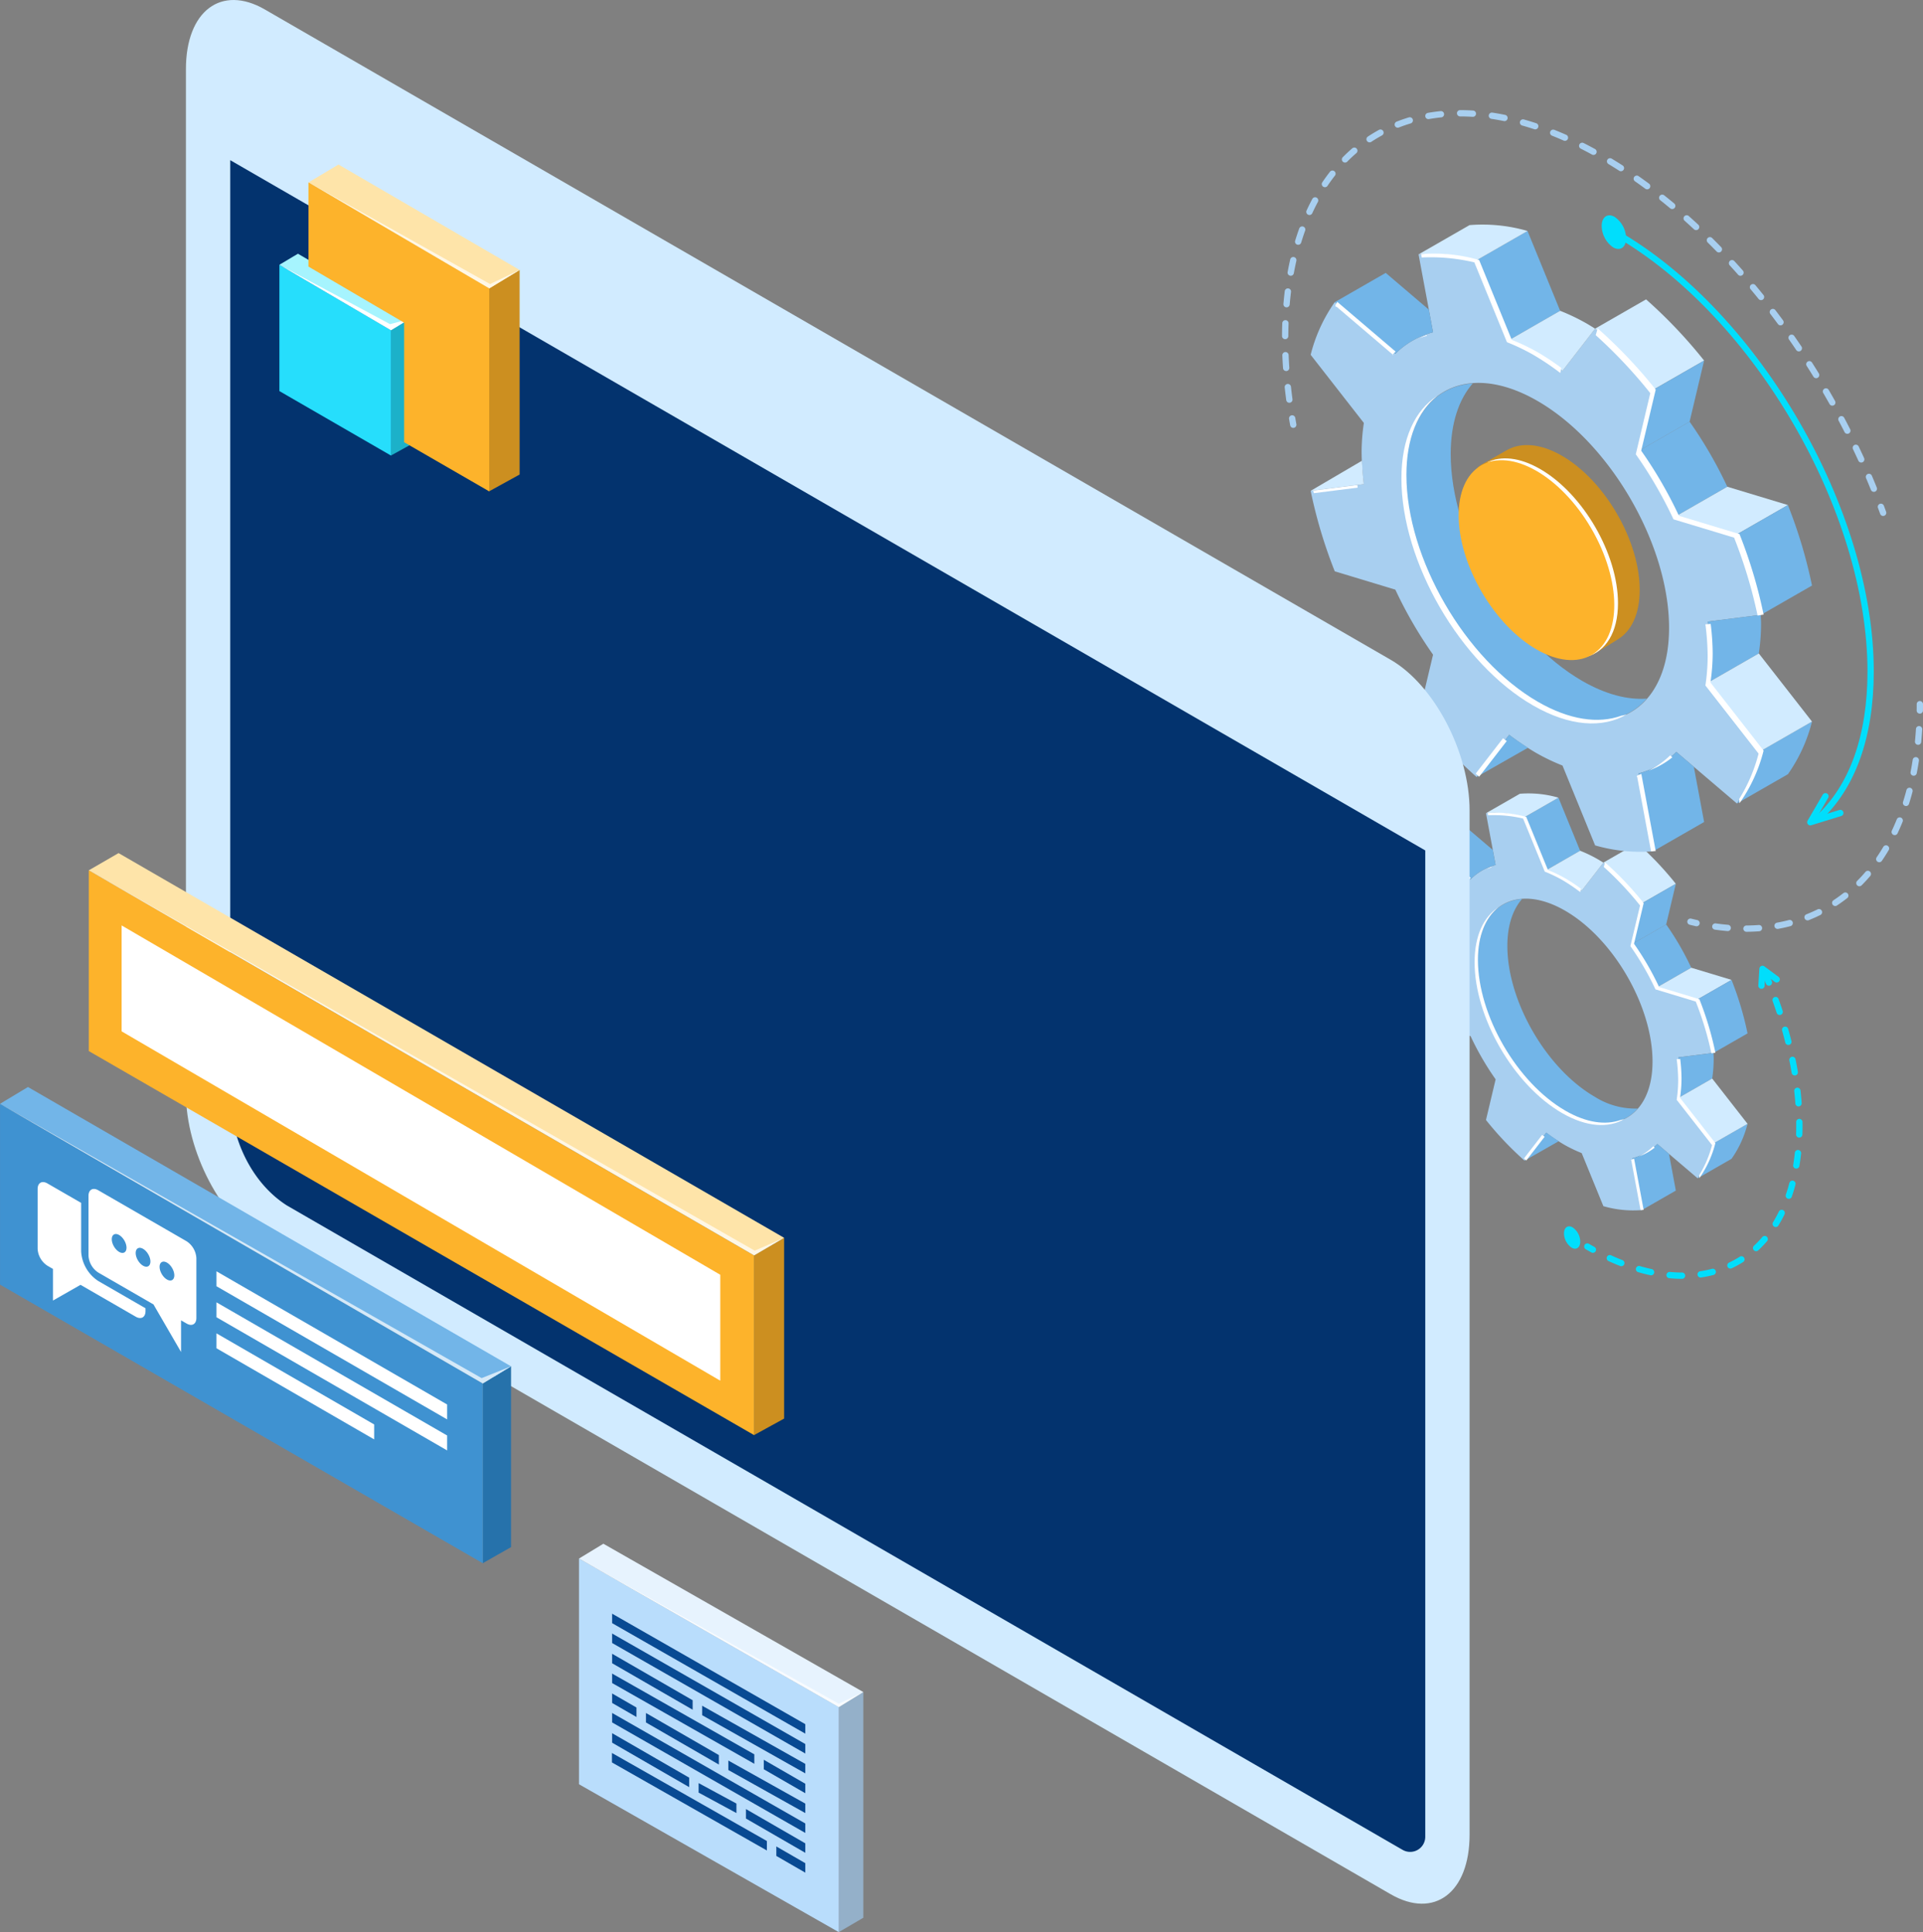 <svg xmlns="http://www.w3.org/2000/svg" width="405.469" height="407.447" viewBox="0 0 405.469 407.447">
  <rect x="0" y="0" width="405.469" height="407.447" fill="#808080" stroke="none"/>
  <g id="Grupo_128586" data-name="Grupo 128586" transform="translate(12042.391 12284.601)">
    <g id="Grupo_128575" data-name="Grupo 128575" transform="translate(2.71 146)">
      <g id="Grupo_127976" data-name="Grupo 127976" transform="translate(-11774.788 -12407.378)">
        <g id="Grupo_127956" data-name="Grupo 127956" transform="translate(27.887 144.084)">
          <path id="Trazado_187716" data-name="Trazado 187716" d="M594.907,249.493c-10.185-5.88-18.44-20.12-18.44-31.806,0-4.336,1.149-7.688,3.1-9.913-5.589.405-9.37,5.085-9.37,12.98,0,11.687,8.256,25.927,18.44,31.806,6.4,3.694,12.016,3.187,15.317-.587A16.009,16.009,0,0,1,594.907,249.493Z" transform="translate(-556.836 -185.509)" fill="#72b5e8"/>
          <path id="Trazado_187717" data-name="Trazado 187717" d="M616.127,250.122a36.564,36.564,0,0,0-.315-4.471l7.453-.943a67.436,67.436,0,0,0-3.378-11.284l-8.493-2.568a59.642,59.642,0,0,0-5.286-9.117l2.036-8.572a68.2,68.2,0,0,0-8.135-8.572l-4.572,5.913a37.064,37.064,0,0,0-3.737-2.519,28.636,28.636,0,0,0-3.737-1.8L583.392,195a22.636,22.636,0,0,0-8.135-.821l2.036,10.921a11.67,11.67,0,0,0-5.286,3.014l-8.493-7.238a22.185,22.185,0,0,0-3.378,7.383l7.453,9.55a28.319,28.319,0,0,0-.315,4.106,36.532,36.532,0,0,0,.315,4.47l-7.453.943a67.441,67.441,0,0,0,3.378,11.284l8.493,2.568a59.571,59.571,0,0,0,5.286,9.117l-2.036,8.572a68.122,68.122,0,0,0,8.135,8.573l4.572-5.914a37.006,37.006,0,0,0,3.737,2.52,28.977,28.977,0,0,0,3.737,1.8l4.572,11.193a22.634,22.634,0,0,0,8.135.819l-2.036-10.921a11.668,11.668,0,0,0,5.286-3.013l8.493,7.237a22.184,22.184,0,0,0,3.378-7.383l-7.453-9.549A28.356,28.356,0,0,0,616.127,250.122Zm-24.192,6.924c-10.184-5.879-18.44-20.119-18.44-31.806s8.257-16.393,18.44-10.513,18.439,20.12,18.439,31.806S602.119,262.925,591.935,257.046Z" transform="translate(-560.135 -189.994)" fill="#a8cff0"/>
          <path id="Trazado_187718" data-name="Trazado 187718" d="M589.364,202.881l-4.572-11.193-7.143,4.1,4.572,11.193Z" transform="translate(-554.392 -190.784)" fill="#72b5e8"/>
          <path id="Trazado_187719" data-name="Trazado 187719" d="M581.092,204.22a28.635,28.635,0,0,1,3.737,1.8,37.064,37.064,0,0,1,3.737,2.519l4.572-5.913h0s-.771-.485-1.163-.71a28.8,28.8,0,0,0-3.737-1.8Z" transform="translate(-553.263 -188.02)" fill="#d1ebff"/>
          <path id="Trazado_187720" data-name="Trazado 187720" d="M586.8,191.911a22.671,22.671,0,0,0-8.135-.821l-7.144,4.1a22.634,22.634,0,0,1,8.135.821Z" transform="translate(-556.401 -191.007)" fill="#d1ebff"/>
          <path id="Trazado_187721" data-name="Trazado 187721" d="M605.44,207.486a68.132,68.132,0,0,0-8.135-8.573l-7.143,4.1a68.195,68.195,0,0,1,8.135,8.572Z" transform="translate(-550.289 -188.415)" fill="#d1ebff"/>
          <path id="Trazado_187722" data-name="Trazado 187722" d="M596.791,209.471l-2.035,8.571,7.143-4.1,2.035-8.571Z" transform="translate(-548.783 -186.298)" fill="#72b5e8"/>
          <path id="Trazado_187723" data-name="Trazado 187723" d="M594.756,215.926a59.637,59.637,0,0,1,5.286,9.117l7.143-4.1a59.713,59.713,0,0,0-5.286-9.119Z" transform="translate(-548.783 -184.182)" fill="#72b5e8"/>
          <path id="Trazado_187724" data-name="Trazado 187724" d="M598.737,222.793l8.493,2.568,7.143-4.1-8.493-2.568Z" transform="translate(-547.478 -181.931)" fill="#d1ebff"/>
          <path id="Trazado_187725" data-name="Trazado 187725" d="M605.133,224.726a67.447,67.447,0,0,1,3.378,11.284l7.143-4.1a67.4,67.4,0,0,0-3.378-11.283Z" transform="translate(-545.381 -181.296)" fill="#72b5e8"/>
          <path id="Trazado_187726" data-name="Trazado 187726" d="M576.459,204.44l-.592-3.176-6.043-5.151-7.144,4.1,8.493,7.238A11.669,11.669,0,0,1,576.459,204.44Z" transform="translate(-559.301 -189.333)" fill="#72b5e8"/>
          <path id="Trazado_187727" data-name="Trazado 187727" d="M608.511,247.584a22.186,22.186,0,0,1-3.378,7.383l7.143-4.1a22.207,22.207,0,0,0,3.378-7.384Z" transform="translate(-545.381 -173.802)" fill="#72b5e8"/>
          <path id="Trazado_187728" data-name="Trazado 187728" d="M609.207,237.626a28.154,28.154,0,0,0,.315-4.106c0-.43-.028-.868-.05-1.3l-7.407.936a36.565,36.565,0,0,1,.315,4.471,28.356,28.356,0,0,1-.315,4.106Z" transform="translate(-546.387 -177.495)" fill="#72b5e8"/>
          <path id="Trazado_187729" data-name="Trazado 187729" d="M602.064,240.393l7.453,9.55,7.143-4.1-7.453-9.549Z" transform="translate(-546.387 -176.16)" fill="#d1ebff"/>
          <path id="Trazado_187730" data-name="Trazado 187730" d="M600.042,246.681a11.668,11.668,0,0,1-5.286,3.013l2.036,10.921,7.143-4.1-1.443-7.744Z" transform="translate(-548.783 -172.752)" fill="#72b5e8"/>
          <path id="Trazado_187731" data-name="Trazado 187731" d="M567.32,215.947l-7.185,4.217,7.453-.943C567.452,218.119,567.367,217.028,567.32,215.947Z" transform="translate(-560.135 -182.83)" fill="#d1ebff"/>
          <path id="Trazado_187732" data-name="Trazado 187732" d="M582.221,244.878l-4.572,5.914,7.2-4.1C583.959,246.129,583.083,245.529,582.221,244.878Z" transform="translate(-554.392 -173.344)" fill="#72b5e8"/>
          <g id="Grupo_127955" data-name="Grupo 127955" transform="translate(0.36 4.07)" style="mix-blend-mode: color-dodge;isolation: isolate">
            <path id="Trazado_187733" data-name="Trazado 187733" d="M572.65,202.783l-.02-.11c-.34.13-.667.286-.989.446C571.973,203,572.3,202.875,572.65,202.783Z" transform="translate(-556.722 -191.252)" fill="#fff"/>
            <path id="Trazado_187734" data-name="Trazado 187734" d="M566.594,218.508l-6.188.783c.024.12.057.24.082.36l6.143-.777C566.615,218.752,566.609,218.63,566.594,218.508Z" transform="translate(-560.406 -186.06)" fill="#fff"/>
            <path id="Trazado_187735" data-name="Trazado 187735" d="M597.878,211.049l-2.036,8.572a59.626,59.626,0,0,1,5.286,9.117l8.493,2.569a67.718,67.718,0,0,1,3.3,10.923l.841-.139a67.446,67.446,0,0,0-3.377-11.284l-8.493-2.568a59.749,59.749,0,0,0-5.286-9.117l2.034-8.572a68.008,68.008,0,0,0-8.133-8.572l-.28.941A68.619,68.619,0,0,1,597.878,211.049Z" transform="translate(-550.629 -191.48)" fill="#fff"/>
            <path id="Trazado_187736" data-name="Trazado 187736" d="M588.856,251.982c-10.184-5.88-18.44-20.119-18.44-31.806,0-5.162,1.62-8.945,4.3-11.065-3.1,1.993-5,5.969-5,11.566,0,11.685,8.256,25.926,18.44,31.806,5.142,2.968,9.787,3.231,13.132,1.267-.247.076-.507.125-.764.181C597.345,255.084,593.286,254.539,588.856,251.982Z" transform="translate(-557.353 -189.141)" fill="#fff"/>
            <path id="Trazado_187737" data-name="Trazado 187737" d="M595.789,249.2a11.587,11.587,0,0,0,3.359-1.882l-.313-.268A11.668,11.668,0,0,1,595.789,249.2Z" transform="translate(-548.804 -176.701)" fill="#fff"/>
            <path id="Trazado_187738" data-name="Trazado 187738" d="M570.882,206.642c-.311.013,0-.242.313-.494l-8.179-6.97c-.232.32-.441.671-.056.713Z" transform="translate(-559.638 -192.398)" fill="#fff"/>
            <path id="Trazado_187739" data-name="Trazado 187739" d="M594.621,249.424l1.948,10.452c-.226-.012.219-.017.648-.057l-2.014-10.81C594.8,249.165,594.384,249.311,594.621,249.424Z" transform="translate(-549.21 -176.059)" fill="#fff" style="mix-blend-mode: color-dodge;isolation: isolate"/>
            <path id="Trazado_187740" data-name="Trazado 187740" d="M602.824,237.276a35.264,35.264,0,0,0-.279-4.1l-.741.056a36.517,36.517,0,0,1,.315,4.471,28.315,28.315,0,0,1-.315,4.1l7.453,9.55a22.778,22.778,0,0,1-2.722,6.37l.049.591a22.186,22.186,0,0,0,3.377-7.383l-7.453-9.55A28.122,28.122,0,0,0,602.824,237.276Z" transform="translate(-546.832 -181.252)" fill="#fff"/>
            <path id="Trazado_187741" data-name="Trazado 187741" d="M579.258,195.307l4.571,11.193a28.71,28.71,0,0,1,3.738,1.794,36.861,36.861,0,0,1,3.735,2.52l.144-.71a34.8,34.8,0,0,0-3.208-2.139,28.8,28.8,0,0,0-3.737-1.8l-4.572-11.193a22.638,22.638,0,0,0-8.135-.821l.088.47A26.624,26.624,0,0,1,579.258,195.307Z" transform="translate(-556.672 -194.072)" fill="#fff"/>
            <path id="Trazado_187742" data-name="Trazado 187742" d="M581.382,245.25l-3.823,4.945c.161.145.317.3.479.441l3.871-5.007C581.734,245.5,581.556,245.381,581.382,245.25Z" transform="translate(-554.782 -177.291)" fill="#fff"/>
          </g>
        </g>
        <g id="Grupo_127958" data-name="Grupo 127958" transform="translate(6.042 24.125)">
          <path id="Trazado_187743" data-name="Trazado 187743" d="M595.988,188.644C580.668,179.8,568.25,158.38,568.25,140.8c0-6.521,1.728-11.566,4.662-14.91-8.407.608-14.094,7.646-14.094,19.525,0,17.579,12.418,39,27.738,47.843,9.625,5.556,18.075,4.792,23.042-.884C605.578,192.669,600.943,191.5,595.988,188.644Z" transform="translate(-538.722 -92.398)" fill="#72b5e8"/>
          <path id="Trazado_187744" data-name="Trazado 187744" d="M627.909,189.59a54.472,54.472,0,0,0-.475-6.724l11.213-1.418a101.377,101.377,0,0,0-5.082-16.974l-12.776-3.863a89.8,89.8,0,0,0-7.951-13.716L615.9,134a102.367,102.367,0,0,0-12.235-12.9l-6.877,8.9a55.759,55.759,0,0,0-5.621-3.79,43.223,43.223,0,0,0-5.621-2.7l-6.877-16.838a34.087,34.087,0,0,0-12.236-1.234l3.062,16.427a17.549,17.549,0,0,0-7.951,4.535l-12.776-10.889a33.364,33.364,0,0,0-5.082,11.105L554.9,140.986a42.449,42.449,0,0,0-.474,6.177,54.7,54.7,0,0,0,.474,6.723L543.684,155.3a101.389,101.389,0,0,0,5.082,16.974l12.774,3.864a89.888,89.888,0,0,0,7.953,13.714l-3.062,12.892a102.468,102.468,0,0,0,12.236,12.9l6.877-8.9a55.528,55.528,0,0,0,5.621,3.79,43.232,43.232,0,0,0,5.621,2.7l6.877,16.836A34.053,34.053,0,0,0,615.9,231.31l-3.061-16.427a17.546,17.546,0,0,0,7.951-4.533l12.776,10.889a33.381,33.381,0,0,0,5.082-11.106l-11.213-14.365A42.262,42.262,0,0,0,627.909,189.59Zm-36.391,10.416c-15.319-8.845-27.738-30.264-27.738-47.843s12.42-24.659,27.738-15.815,27.737,30.264,27.737,47.844S606.837,208.85,591.519,200.006Z" transform="translate(-543.684 -99.145)" fill="#a8cff0"/>
          <path id="Trazado_187745" data-name="Trazado 187745" d="M587.651,118.529l-6.877-16.836-10.745,6.172,6.877,16.836Z" transform="translate(-535.046 -100.333)" fill="#72b5e8"/>
          <path id="Trazado_187746" data-name="Trazado 187746" d="M575.208,120.543a43.409,43.409,0,0,1,5.621,2.7,55.759,55.759,0,0,1,5.621,3.79l6.876-8.894h0s-1.162-.729-1.749-1.069a43.308,43.308,0,0,0-5.621-2.7Z" transform="translate(-533.348 -96.175)" fill="#d1ebff"/>
          <path id="Trazado_187747" data-name="Trazado 187747" d="M583.8,102.029a34.062,34.062,0,0,0-12.236-1.235l-10.745,6.172a34.087,34.087,0,0,1,12.236,1.234Z" transform="translate(-538.067 -100.669)" fill="#d1ebff"/>
          <path id="Trazado_187748" data-name="Trazado 187748" d="M611.833,125.455a102.462,102.462,0,0,0-12.235-12.9l-10.745,6.173a102.264,102.264,0,0,1,12.235,12.894Z" transform="translate(-528.874 -96.77)" fill="#d1ebff"/>
          <path id="Trazado_187749" data-name="Trazado 187749" d="M598.823,128.443l-3.061,12.893,10.745-6.172,3.061-12.893Z" transform="translate(-526.608 -93.585)" fill="#72b5e8"/>
          <path id="Trazado_187750" data-name="Trazado 187750" d="M595.762,138.152a89.8,89.8,0,0,1,7.951,13.716l10.745-6.172a89.8,89.8,0,0,0-7.951-13.716Z" transform="translate(-526.608 -90.402)" fill="#72b5e8"/>
          <path id="Trazado_187751" data-name="Trazado 187751" d="M601.75,148.481l12.776,3.863,10.745-6.172L612.5,142.309Z" transform="translate(-524.645 -87.015)" fill="#d1ebff"/>
          <path id="Trazado_187752" data-name="Trazado 187752" d="M611.371,151.39a101.389,101.389,0,0,1,5.082,16.974l10.745-6.172a101.432,101.432,0,0,0-5.082-16.974Z" transform="translate(-521.49 -86.061)" fill="#72b5e8"/>
          <path id="Trazado_187753" data-name="Trazado 187753" d="M568.238,120.875l-.891-4.778-9.091-7.748-10.745,6.172,12.776,10.889A17.549,17.549,0,0,1,568.238,120.875Z" transform="translate(-542.429 -98.15)" fill="#72b5e8"/>
          <path id="Trazado_187754" data-name="Trazado 187754" d="M616.453,185.774a33.384,33.384,0,0,1-5.082,11.106l10.745-6.172A33.385,33.385,0,0,0,627.2,179.6Z" transform="translate(-521.49 -74.787)" fill="#72b5e8"/>
          <path id="Trazado_187755" data-name="Trazado 187755" d="M617.5,170.794a42.439,42.439,0,0,0,.474-6.176c0-.647-.042-1.305-.077-1.963l-11.141,1.41a54.73,54.73,0,0,1,.474,6.724,42.454,42.454,0,0,1-.474,6.176Z" transform="translate(-523.004 -80.344)" fill="#72b5e8"/>
          <path id="Trazado_187756" data-name="Trazado 187756" d="M606.755,174.956l11.212,14.365,10.745-6.172L617.5,168.784Z" transform="translate(-523.004 -78.334)" fill="#d1ebff"/>
          <path id="Trazado_187757" data-name="Trazado 187757" d="M603.714,184.414a17.547,17.547,0,0,1-7.951,4.533l3.061,16.427,10.745-6.172-2.171-11.65Z" transform="translate(-526.608 -73.209)" fill="#72b5e8"/>
          <path id="Trazado_187758" data-name="Trazado 187758" d="M554.492,138.184l-10.808,6.343,11.211-1.418C554.69,141.451,554.562,139.809,554.492,138.184Z" transform="translate(-543.684 -88.368)" fill="#d1ebff"/>
          <path id="Trazado_187759" data-name="Trazado 187759" d="M576.906,181.7l-6.877,8.9,10.825-6.16C579.521,183.585,578.2,182.68,576.906,181.7Z" transform="translate(-535.046 -74.098)" fill="#72b5e8"/>
          <g id="Grupo_127957" data-name="Grupo 127957" transform="translate(0.54 6.122)" style="mix-blend-mode: color-dodge;isolation: isolate">
            <path id="Trazado_187760" data-name="Trazado 187760" d="M562.51,118.382l-.03-.166c-.511.2-1,.432-1.489.672C561.492,118.707,561.988,118.519,562.51,118.382Z" transform="translate(-538.55 -101.037)" fill="#fff"/>
            <path id="Trazado_187761" data-name="Trazado 187761" d="M553.4,142.036l-9.308,1.178c.036.181.086.363.123.543l9.241-1.17C553.431,142.4,553.421,142.221,553.4,142.036Z" transform="translate(-544.091 -93.226)" fill="#fff"/>
            <path id="Trazado_187762" data-name="Trazado 187762" d="M600.457,130.817,597.4,143.709a89.812,89.812,0,0,1,7.951,13.716l12.776,3.863a101.732,101.732,0,0,1,4.958,16.431l1.266-.208a101.438,101.438,0,0,0-5.082-16.974l-12.776-3.863a89.787,89.787,0,0,0-7.951-13.716l3.061-12.892a102.381,102.381,0,0,0-12.235-12.9l-.421,1.417A103.024,103.024,0,0,1,600.457,130.817Z" transform="translate(-529.385 -101.38)" fill="#fff"/>
            <path id="Trazado_187763" data-name="Trazado 187763" d="M586.887,192.389c-15.32-8.845-27.738-30.264-27.738-47.842,0-7.766,2.437-13.456,6.467-16.646-4.657,3-7.52,8.979-7.52,17.4,0,17.579,12.418,39,27.737,47.844,7.735,4.464,14.724,4.86,19.754,1.906-.37.113-.762.187-1.147.272C599.658,197.055,593.551,196.237,586.887,192.389Z" transform="translate(-539.499 -97.861)" fill="#fff"/>
            <path id="Trazado_187764" data-name="Trazado 187764" d="M597.316,188.206a17.421,17.421,0,0,0,5.054-2.831l-.473-.4A17.541,17.541,0,0,1,597.316,188.206Z" transform="translate(-526.639 -79.148)" fill="#fff"/>
            <path id="Trazado_187765" data-name="Trazado 187765" d="M559.85,124.188c-.467.02,0-.364.471-.744l-12.3-10.485c-.349.482-.664,1.009-.085,1.073Z" transform="translate(-542.936 -102.76)" fill="#fff"/>
            <path id="Trazado_187766" data-name="Trazado 187766" d="M595.559,188.54l2.929,15.722c-.339-.017.329-.025.976-.086l-3.03-16.261C595.822,188.15,595.2,188.37,595.559,188.54Z" transform="translate(-527.25 -78.183)" fill="#fff" style="mix-blend-mode: color-dodge;isolation: isolate"/>
            <path id="Trazado_187767" data-name="Trazado 187767" d="M607.9,170.267a52.783,52.783,0,0,0-.42-6.173l-1.115.085a54.69,54.69,0,0,1,.474,6.723,42.439,42.439,0,0,1-.474,6.176l11.213,14.365a34.3,34.3,0,0,1-4.094,9.581l.072.891a33.384,33.384,0,0,0,5.082-11.106l-11.211-14.365A42.439,42.439,0,0,0,607.9,170.267Z" transform="translate(-523.673 -85.994)" fill="#fff"/>
            <path id="Trazado_187768" data-name="Trazado 187768" d="M572.448,107.136l6.877,16.836a43.063,43.063,0,0,1,5.621,2.7,55.584,55.584,0,0,1,5.621,3.788l.215-1.068a52.73,52.73,0,0,0-4.827-3.219,43.222,43.222,0,0,0-5.621-2.7l-6.877-16.838a34.082,34.082,0,0,0-12.235-1.234l.131.706A40.075,40.075,0,0,1,572.448,107.136Z" transform="translate(-538.474 -105.279)" fill="#fff"/>
            <path id="Trazado_187769" data-name="Trazado 187769" d="M575.644,182.262l-5.751,7.438c.243.218.478.451.721.665l5.823-7.532C576.174,182.639,575.906,182.46,575.644,182.262Z" transform="translate(-535.631 -80.037)" fill="#fff"/>
          </g>
        </g>
        <path id="Trazado_187770" data-name="Trazado 187770" d="M589.9,101.269c.085-1.777,1.305-2.552,2.725-1.732a5.574,5.574,0,0,1,2.419,4.7c-.084,1.777-1.3,2.552-2.725,1.732A5.579,5.579,0,0,1,589.9,101.269Z" transform="translate(-522.49 -77.022)" fill="#00defc"/>
        <path id="Trazado_187771" data-name="Trazado 187771" d="M583.913,261.134c.056-1.182.867-1.7,1.813-1.151a3.71,3.71,0,0,1,1.609,3.127c-.056,1.182-.869,1.7-1.813,1.151A3.711,3.711,0,0,1,583.913,261.134Z" transform="translate(-524.452 -24.378)" fill="#00defc"/>
        <g id="Grupo_127959" data-name="Grupo 127959" transform="translate(110.731 144.046)">
          <path id="Trazado_187772" data-name="Trazado 187772" d="M623.186,197.765a.664.664,0,0,1-.572-1l3.183-5.458a.664.664,0,1,1,1.147.668l-2.326,3.989,4.7-1.446a.664.664,0,0,1,.392,1.269l-6.323,1.947A.671.671,0,0,1,623.186,197.765Z" transform="translate(-622.522 -190.978)" fill="#00defc"/>
        </g>
        <g id="Grupo_127962" data-name="Grupo 127962" transform="translate(70.263 25.478)">
          <path id="Trazado_187777" data-name="Trazado 187777" d="M635.2,226.138l-.892-.983c7.147-6.488,10.925-17.065,10.925-30.588,0-33.649-23.858-74.8-53.183-91.729l.664-1.15c29.69,17.142,53.847,58.808,53.847,92.879C646.558,208.474,642.63,219.392,635.2,226.138Z" transform="translate(-592.047 -101.688)" fill="#00defc"/>
        </g>
        <g id="Grupo_127966" data-name="Grupo 127966" transform="translate(85.45 124.608)">
          <g id="Grupo_127963" data-name="Grupo 127963" transform="translate(48.369)">
            <path id="Trazado_187778" data-name="Trazado 187778" d="M640.574,179h-.011a.664.664,0,0,1-.653-.673q.01-.655.009-1.321a.664.664,0,1,1,1.328,0q0,.675-.009,1.341A.664.664,0,0,1,640.574,179Z" transform="translate(-639.91 -176.34)" fill="#a8cff0"/>
          </g>
          <g id="Grupo_127964" data-name="Grupo 127964" transform="translate(5.252 5.284)">
            <path id="Trazado_187779" data-name="Trazado 187779" d="M614.675,223.7a.664.664,0,0,1-.005-1.328c.865-.007,1.734-.041,2.589-.106a.664.664,0,0,1,.1,1.325c-.883.066-1.785.1-2.677.109Zm-3.949-.153-.057,0q-1.313-.112-2.657-.3a.664.664,0,0,1-.566-.749.677.677,0,0,1,.75-.566q1.307.185,2.584.292a.664.664,0,0,1-.054,1.325Zm10.5-.454a.664.664,0,0,1-.118-1.317c.851-.155,1.7-.344,2.524-.56a.664.664,0,0,1,.337,1.284c-.856.226-1.738.421-2.622.583A.727.727,0,0,1,621.224,223.1Zm6.329-1.8a.664.664,0,0,1-.246-1.281c.8-.316,1.592-.668,2.357-1.044a.663.663,0,1,1,.586,1.19c-.8.393-1.623.76-2.453,1.089A.659.659,0,0,1,627.553,221.3Zm5.831-3.03a.664.664,0,0,1-.366-1.218c.718-.475,1.423-.984,2.094-1.51a.664.664,0,0,1,.819,1.045c-.7.548-1.433,1.077-2.182,1.572A.653.653,0,0,1,633.383,218.269Zm5.094-4.164a.665.665,0,0,1-.469-1.134c.605-.607,1.194-1.244,1.751-1.9a.664.664,0,0,1,1.009.864c-.579.677-1.191,1.34-1.822,1.971A.663.663,0,0,1,638.477,214.1Zm4.19-5.071a.663.663,0,0,1-.548-1.038c.486-.709.952-1.445,1.39-2.186a.664.664,0,1,1,1.143.675c-.451.766-.935,1.527-1.437,2.261A.667.667,0,0,1,642.667,209.033Zm3.259-5.717a.645.645,0,0,1-.283-.064.664.664,0,0,1-.317-.884q.546-1.157,1.038-2.38a.664.664,0,1,1,1.232.5q-.508,1.257-1.07,2.45A.663.663,0,0,1,645.925,203.317Zm2.386-6.135a.7.7,0,0,1-.2-.031.665.665,0,0,1-.433-.834q.385-1.225.722-2.5a.664.664,0,0,1,1.284.339q-.345,1.309-.741,2.563A.663.663,0,0,1,648.311,197.182Zm1.612-6.387a.6.6,0,0,1-.129-.013.664.664,0,0,1-.526-.778c.165-.843.315-1.7.447-2.571a.664.664,0,0,1,1.313.2q-.205,1.335-.456,2.623A.665.665,0,0,1,649.923,190.795Zm.939-6.52a.52.52,0,0,1-.065,0,.662.662,0,0,1-.6-.724q.124-1.285.207-2.605a.644.644,0,0,1,.7-.621.665.665,0,0,1,.621.7c-.056.9-.127,1.779-.21,2.65A.665.665,0,0,1,650.862,184.275Z" transform="translate(-607.439 -180.319)" fill="#a8cff0"/>
          </g>
          <g id="Grupo_127965" data-name="Grupo 127965" transform="translate(0 45.869)">
            <path id="Trazado_187780" data-name="Trazado 187780" d="M605.441,212.514a.75.75,0,0,1-.142-.015c-.437-.1-.872-.2-1.311-.308a.664.664,0,0,1,.319-1.289q.643.161,1.276.3a.664.664,0,0,1-.142,1.312Z" transform="translate(-603.484 -210.883)" fill="#a8cff0"/>
          </g>
        </g>
        <g id="Grupo_127970" data-name="Grupo 127970">
          <g id="Grupo_127967" data-name="Grupo 127967" transform="translate(1.486 64.37)">
            <path id="Trazado_187781" data-name="Trazado 187781" d="M541.144,133.614a.665.665,0,0,1-.652-.546c-.08-.44-.158-.879-.23-1.317a.664.664,0,1,1,1.309-.219c.073.433.147.866.227,1.3a.665.665,0,0,1-.535.772A.74.74,0,0,1,541.144,133.614Z" transform="translate(-540.253 -130.976)" fill="#a8cff0"/>
          </g>
          <g id="Grupo_127968" data-name="Grupo 127968">
            <path id="Trazado_187782" data-name="Trazado 187782" d="M663.926,163a.668.668,0,0,1-.616-.416q-.5-1.241-1.028-2.475a.664.664,0,0,1,1.222-.521q.53,1.247,1.038,2.5a.665.665,0,0,1-.616.914Zm-2.664-6.181a.665.665,0,0,1-.6-.389q-.556-1.217-1.134-2.429a.664.664,0,1,1,1.2-.574q.584,1.223,1.145,2.451a.665.665,0,0,1-.328.88A.676.676,0,0,1,661.263,156.818Zm-2.925-6.06a.666.666,0,0,1-.592-.364q-.605-1.193-1.234-2.38a.664.664,0,1,1,1.173-.621q.633,1.2,1.247,2.4a.665.665,0,0,1-.292.894A.679.679,0,0,1,658.337,150.757Zm-3.17-5.933a.664.664,0,0,1-.579-.339q-.657-1.169-1.331-2.328a.663.663,0,1,1,1.146-.668q.681,1.167,1.341,2.345a.663.663,0,0,1-.578.989Zm-114.485-.612a.664.664,0,0,1-.657-.578q-.177-1.346-.323-2.685a.665.665,0,0,1,1.321-.143q.143,1.325.319,2.654a.664.664,0,0,1-.572.745A.651.651,0,0,1,540.682,144.212Zm111.075-5.184a.665.665,0,0,1-.566-.315q-.7-1.141-1.422-2.269a.663.663,0,1,1,1.118-.714q.727,1.135,1.435,2.287a.663.663,0,0,1-.566,1.012Zm-111.746-1.506a.663.663,0,0,1-.661-.619q-.092-1.356-.146-2.7a.666.666,0,0,1,.639-.689h.025a.663.663,0,0,1,.664.637q.052,1.327.143,2.666a.664.664,0,0,1-.617.706Zm108.1-4.142a.663.663,0,0,1-.55-.292q-.751-1.109-1.516-2.207a.664.664,0,0,1,1.09-.76q.769,1.1,1.526,2.223a.664.664,0,0,1-.55,1.036ZM539.8,130.806h0a.663.663,0,0,1-.661-.667c0-.916.02-1.819.053-2.71a.663.663,0,0,1,.664-.639h.024a.665.665,0,0,1,.64.688c-.033.878-.049,1.766-.053,2.666A.664.664,0,0,1,539.8,130.806Zm104.445-2.915a.661.661,0,0,1-.534-.27q-.8-1.078-1.607-2.139a.664.664,0,1,1,1.056-.806q.817,1.07,1.619,2.157a.664.664,0,0,1-.534,1.058Zm-104.152-3.8-.058,0a.665.665,0,0,1-.6-.718q.117-1.37.28-2.7a.67.67,0,0,1,.74-.576.663.663,0,0,1,.579.74c-.108.868-.2,1.751-.276,2.649A.664.664,0,0,1,540.091,124.093Zm100.049-1.519a.664.664,0,0,1-.516-.247q-.839-1.042-1.7-2.065a.665.665,0,0,1,1.02-.853q.862,1.034,1.71,2.085a.663.663,0,0,1-.518,1.08Zm-4.328-5.131a.663.663,0,0,1-.5-.224q-.884-1-1.783-1.985a.663.663,0,1,1,.977-.9q.91.99,1.8,2a.663.663,0,0,1-.5,1.1Zm-94.838-.009a.609.609,0,0,1-.12-.012.664.664,0,0,1-.535-.771q.249-1.356.547-2.662a.664.664,0,1,1,1.295.3q-.291,1.279-.534,2.605A.665.665,0,0,1,540.975,117.434Zm90.278-4.918a.668.668,0,0,1-.477-.2q-.936-.964-1.884-1.9a.664.664,0,0,1,.935-.944q.956.948,1.9,1.92a.662.662,0,0,1-.013.939A.654.654,0,0,1,631.252,112.515ZM542.545,110.9a.69.69,0,0,1-.193-.028.663.663,0,0,1-.442-.829q.4-1.321.858-2.584a.663.663,0,1,1,1.247.451q-.444,1.231-.834,2.519A.664.664,0,0,1,542.545,110.9Zm83.905-3.094a.66.66,0,0,1-.453-.178q-.98-.914-1.977-1.8a.664.664,0,1,1,.886-.991q1,.9,2,1.822a.663.663,0,0,1-.451,1.149Zm-81.536-3.188a.663.663,0,0,1-.6-.94q.576-1.259,1.214-2.445a.664.664,0,1,1,1.17.628q-.617,1.151-1.178,2.37A.662.662,0,0,1,544.914,104.621Zm76.494-1.259a.664.664,0,0,1-.426-.154q-1.028-.858-2.071-1.689a.664.664,0,1,1,.827-1.038q1.054.839,2.1,1.709a.663.663,0,0,1-.425,1.173Zm-5.285-4.156a.662.662,0,0,1-.394-.13q-1.08-.8-2.168-1.56a.664.664,0,1,1,.762-1.088q1.1.773,2.195,1.58a.663.663,0,0,1-.394,1.2Zm-67.939-.445a.656.656,0,0,1-.371-.113.664.664,0,0,1-.181-.922c.514-.762,1.054-1.507,1.608-2.214a.664.664,0,1,1,1.045.819c-.534.681-1.056,1.4-1.551,2.135A.662.662,0,0,1,548.185,98.761Zm62.409-3.374a.658.658,0,0,1-.358-.1q-1.129-.725-2.267-1.414a.663.663,0,1,1,.687-1.135q1.153.7,2.3,1.431a.664.664,0,0,1-.36,1.223Zm-58.172-1.825a.665.665,0,0,1-.473-1.131c.643-.648,1.315-1.277,2-1.87a.664.664,0,1,1,.866,1.007c-.659.568-1.305,1.173-1.923,1.8A.663.663,0,0,1,552.422,93.562Zm52.393-1.608a.661.661,0,0,1-.319-.081q-1.185-.647-2.362-1.24a.664.664,0,0,1,.6-1.186q1.193.6,2.4,1.26a.664.664,0,0,1-.317,1.247ZM557.6,89.3a.664.664,0,0,1-.367-1.218c.761-.5,1.551-.98,2.348-1.416a.664.664,0,0,1,.636,1.166c-.763.417-1.522.872-2.251,1.357A.661.661,0,0,1,557.6,89.3Zm41.194-.319a.669.669,0,0,1-.27-.057q-1.235-.546-2.455-1.032a.664.664,0,1,1,.493-1.234q1.241.494,2.5,1.05a.665.665,0,0,1-.268,1.272Zm-6.269-2.422a.656.656,0,0,1-.207-.033q-1.283-.422-2.544-.777a.664.664,0,1,1,.36-1.279q1.289.363,2.6.794a.664.664,0,0,1-.207,1.295Zm-28.975-.349a.664.664,0,0,1-.243-1.283c.839-.329,1.709-.631,2.589-.9a.664.664,0,0,1,.381,1.272c-.845.254-1.68.543-2.486.859A.673.673,0,0,1,563.547,86.207Zm22.489-1.39a.693.693,0,0,1-.135-.015q-1.319-.269-2.612-.463a.665.665,0,0,1,.2-1.315q1.329.2,2.684.478a.664.664,0,0,1-.133,1.315ZM570,84.4a.664.664,0,0,1-.114-1.317c.887-.157,1.8-.283,2.709-.376a.664.664,0,0,1,.134,1.321c-.878.089-1.757.211-2.612.361A.589.589,0,0,1,570,84.4Zm9.374-.486h-.041q-1.339-.086-2.645-.085a.664.664,0,0,1,0-1.328q1.348,0,2.729.086a.664.664,0,0,1-.042,1.327Z" transform="translate(-539.134 -82.501)" fill="#a8cff0"/>
          </g>
          <g id="Grupo_127969" data-name="Grupo 127969" transform="translate(125.628 83.008)">
            <path id="Trazado_187783" data-name="Trazado 187783" d="M634.866,147.587a.664.664,0,0,1-.624-.436l-.459-1.242a.665.665,0,1,1,1.246-.463l.462,1.25a.665.665,0,0,1-.4.851A.7.7,0,0,1,634.866,147.587Z" transform="translate(-633.741 -145.012)" fill="#a8cff0"/>
          </g>
        </g>
        <g id="Grupo_127974" data-name="Grupo 127974" transform="translate(63.732 182.085)">
          <g id="Grupo_127971" data-name="Grupo 127971" transform="translate(37.767)">
            <path id="Trazado_187784" data-name="Trazado 187784" d="M616.74,222.18a.665.665,0,0,1-.616-.416q-.247-.609-.5-1.22a.664.664,0,0,1,1.224-.513c.173.41.343.823.51,1.235a.667.667,0,0,1-.366.866A.687.687,0,0,1,616.74,222.18Z" transform="translate(-615.57 -219.625)" fill="#00defc"/>
          </g>
          <g id="Grupo_127972" data-name="Grupo 127972" transform="translate(4.725 4.916)">
            <path id="Trazado_187785" data-name="Trazado 187785" d="M606.575,282.782h0c-.886,0-1.789-.049-2.685-.134a.664.664,0,0,1-.6-.724.69.69,0,0,1,.724-.6c.857.081,1.721.125,2.565.129a.664.664,0,0,1,0,1.328Zm3.929-.278a.664.664,0,0,1-.1-1.321,22.672,22.672,0,0,0,2.5-.517.665.665,0,0,1,.343,1.284,24.448,24.448,0,0,1-2.647.546A.623.623,0,0,1,610.5,282.5Zm-10.45-.463a.633.633,0,0,1-.14-.016c-.849-.182-1.721-.4-2.593-.656a.664.664,0,0,1,.368-1.276c.844.244,1.686.458,2.506.636a.664.664,0,0,1-.141,1.312Zm16.725-1.42a.664.664,0,0,1-.283-1.264,20.688,20.688,0,0,0,2.23-1.226.663.663,0,1,1,.71,1.119,21.06,21.06,0,0,1-2.374,1.307A.678.678,0,0,1,616.779,280.621Zm-23.006-.5a.652.652,0,0,1-.243-.047c-.81-.319-1.628-.664-2.455-1.042a.664.664,0,0,1,.552-1.208q1.2.552,2.387,1.015a.664.664,0,0,1-.242,1.283ZM622.2,276.95a.664.664,0,0,1-.451-1.15,22.293,22.293,0,0,0,1.765-1.842.663.663,0,0,1,1.009.86,23.076,23.076,0,0,1-1.871,1.953A.657.657,0,0,1,622.2,276.95Zm4.128-5.09a.654.654,0,0,1-.345-.1.664.664,0,0,1-.22-.914c.437-.714.851-1.471,1.231-2.249a.664.664,0,0,1,1.194.583c-.4.815-.834,1.608-1.292,2.36A.665.665,0,0,1,626.324,271.86Zm2.765-5.948a.65.65,0,0,1-.215-.037.663.663,0,0,1-.412-.843c.274-.8.525-1.627.746-2.47a.664.664,0,0,1,1.284.34c-.231.872-.491,1.733-.775,2.561A.663.663,0,0,1,629.088,265.912Zm1.58-6.372a.62.62,0,0,1-.11-.009.662.662,0,0,1-.546-.764q.207-1.253.346-2.568a.664.664,0,0,1,1.321.141q-.145,1.352-.359,2.645A.664.664,0,0,1,630.669,259.54Zm.62-6.541h-.023a.665.665,0,0,1-.641-.686c.019-.595.028-1.2.028-1.813l-.005-.787a.665.665,0,0,1,.655-.673.7.7,0,0,1,.673.656l.005.8c0,.628-.009,1.246-.028,1.858A.666.666,0,0,1,631.289,253Zm-.154-6.573a.666.666,0,0,1-.661-.614q-.1-1.293-.243-2.6a.664.664,0,0,1,1.32-.149q.147,1.327.248,2.644a.665.665,0,0,1-.612.713Zm-.794-6.529a.664.664,0,0,1-.653-.554q-.215-1.281-.474-2.567a.664.664,0,1,1,1.3-.262c.174.872.336,1.741.481,2.608a.665.665,0,0,1-.544.765A.657.657,0,0,1,630.341,239.9Zm-1.348-6.436a.664.664,0,0,1-.644-.5q-.315-1.265-.673-2.526a.664.664,0,1,1,1.279-.361q.361,1.283.683,2.563a.664.664,0,0,1-.482.806A.685.685,0,0,1,628.993,233.46Zm-1.833-6.318a.662.662,0,0,1-.629-.457q-.409-1.237-.851-2.471a.664.664,0,1,1,1.25-.449q.448,1.251.862,2.506a.664.664,0,0,1-.631.871Z" transform="translate(-590.687 -223.327)" fill="#00defc"/>
          </g>
          <g id="Grupo_127973" data-name="Grupo 127973" transform="translate(0 56.904)">
            <path id="Trazado_187786" data-name="Trazado 187786" d="M588.952,264.459a.655.655,0,0,1-.319-.082q-.584-.321-1.171-.659a.664.664,0,1,1,.661-1.151c.384.22.766.437,1.147.645a.664.664,0,0,1-.319,1.247Z" transform="translate(-587.129 -262.478)" fill="#00defc"/>
          </g>
        </g>
        <g id="Grupo_127975" data-name="Grupo 127975" transform="translate(100.433 180.424)">
          <path id="Trazado_187787" data-name="Trazado 187787" d="M615.432,223.242h-.042a.663.663,0,0,1-.62-.7l.22-3.541a.663.663,0,0,1,1.057-.491l2.988,2.214a.663.663,0,1,1-.79,1.065l-2.006-1.486-.143,2.322A.665.665,0,0,1,615.432,223.242Z" transform="translate(-614.768 -218.374)" fill="#00defc"/>
        </g>
      </g>
      <g id="Grupo_127985" data-name="Grupo 127985" transform="translate(-11744.339 -12339.176)">
        <g id="Grupo_127983" data-name="Grupo 127983" transform="translate(0 0)">
          <path id="Trazado_187829" data-name="Trazado 187829" d="M604.408,166.243c0,5.079-1.753,8.676-4.6,10.417-.085.053-4.867,3.02-4.954,3.067-2.965,1.658-1.069-2.1-5.57-4.7-9.062-5.232-16.406-17.9-16.406-28.3,0-5.142-4.754-5.183-1.842-6.9.081-.048,5.434-3.1,5.516-3.148,2.957-1.6,7-1.307,11.453,1.267C597.062,143.176,604.408,155.846,604.408,166.243Z" transform="translate(-559.433 -133.263)" fill="#cc8f20"/>
          <path id="Trazado_187830" data-name="Trazado 187830" d="M582.9,140.056c-4.344-2.507-8.289-2.846-11.225-1.378,2.737-.765,6.131-.193,9.808,1.929,9.061,5.232,16.406,17.9,16.406,28.3,0,5.412-1.993,9.139-5.181,10.732,4-1.121,6.6-5.106,6.6-11.283C599.307,157.958,591.962,145.288,582.9,140.056Z" transform="translate(-558.913 -132.569)" fill="#fff"/>
          <ellipse id="Elipse_4767" data-name="Elipse 4767" cx="13.353" cy="23.13" rx="13.353" ry="23.13" transform="matrix(0.863, -0.505, 0.505, 0.863, 0, 13.479)" fill="#fdb32b"/>
        </g>
      </g>
    </g>
    <path id="Trazado_187789" data-name="Trazado 187789" d="M621.154,464.462,383.771,327.33c-9.19-5.306-16.64-19.541-16.64-31.8V79.589c0-12.254,7.449-17.885,16.64-12.579L621.154,204.143c9.19,5.306,16.64,19.541,16.64,31.795V451.883C637.793,464.137,630.344,469.768,621.154,464.462Z" transform="translate(-12370.319 -12349.613)" fill="#d1ebff"/>
    <path id="Trazado_187793" data-name="Trazado 187793" d="M374.169,90.449V287.193c0,9.611,4.575,19,11.971,23.7L620.988,446.55l.391.223a3.184,3.184,0,0,0,4.762-2.763v-208Z" transform="translate(-12368.012 -12341.272)" fill="#03336e"/>
    <g id="Grupo_127998" data-name="Grupo 127998" transform="translate(-11983.48 -12249.903)">
      <g id="Grupo_127996" data-name="Grupo 127996" transform="translate(0 18.806)">
        <path id="Trazado_187872" data-name="Trazado 187872" d="M399.672,118.045V144.48l3.987-2.2v-26.64Z" transform="translate(-376.169 -101.915)" fill="#1cb1c9"/>
        <path id="Trazado_187873" data-name="Trazado 187873" d="M405.505,120.86v26.435l-23.533-13.6v-26.64Z" transform="translate(-381.973 -104.73)" fill="#26defc"/>
        <path id="Trazado_187874" data-name="Trazado 187874" d="M381.973,107.634l23.533,13.8,3.958-2.4-23.584-13.728Z" transform="translate(-381.973 -105.305)" fill="#a6f4fe"/>
        <path id="Trazado_187875" data-name="Trazado 187875" d="M381.973,107.059l23.533,13.8,3.958-2.4-4.157,1.128Z" transform="translate(-381.973 -104.73)" fill="#fff"/>
      </g>
      <g id="Grupo_127997" data-name="Grupo 127997" transform="translate(6.137)">
        <path id="Trazado_187876" data-name="Trazado 187876" d="M415.255,111.772v42.807l6.457-3.556V107.884Z" transform="translate(-377.197 -85.653)" fill="#cc8f20"/>
        <path id="Trazado_187877" data-name="Trazado 187877" d="M386.594,94.913,424.7,117.261l6.409-3.888L392.92,91.142Z" transform="translate(-386.594 -91.142)" fill="#fee4a9"/>
        <path id="Trazado_187878" data-name="Trazado 187878" d="M386.594,93.982,424.7,116.33l6.409-3.888-6.236,2.969Z" transform="translate(-386.594 -90.211)" fill="#fff" opacity="0.7"/>
      </g>
      <path id="Trazado_187879" data-name="Trazado 187879" d="M386.594,93.982v17.754l20.167,11.827v25.209L424.7,159.136V116.33Z" transform="translate(-380.457 -90.211)" fill="#fdb32b"/>
    </g>
    <g id="Grupo_128578" data-name="Grupo 128578" transform="translate(0 146)">
      <g id="Grupo_127995" data-name="Grupo 127995" transform="translate(-12023.667 -12250.702)">
        <g id="Grupo_127994" data-name="Grupo 127994">
          <path id="Trazado_187867" data-name="Trazado 187867" d="M457.329,265.288V303.2l6.358-3.494V261.583Z" transform="translate(-317.078 -180.457)" fill="#cc8f20"/>
          <path id="Trazado_187868" data-name="Trazado 187868" d="M491.991,284.424v37.908l-140.282-80.99V203.223Z" transform="translate(-351.709 -199.593)" fill="#fdb32b"/>
          <path id="Trazado_187869" data-name="Trazado 187869" d="M351.709,204.119l140.282,81.2,6.328-3.7L357.984,200.489Z" transform="translate(-351.709 -200.489)" fill="#fee4a9"/>
          <path id="Trazado_187870" data-name="Trazado 187870" d="M351.709,203.223l140.282,81.2,6.328-3.7-6.2,2.709Z" transform="translate(-351.709 -199.593)" fill="#fff" opacity="0.7"/>
        </g>
        <path id="Trazado_187871" data-name="Trazado 187871" d="M483.149,307.982l-126.228-73.67V211.976l126.228,73.67Z" transform="translate(-350 -196.723)" fill="#fff"/>
      </g>
      <g id="Grupo_128006" data-name="Grupo 128006" transform="translate(-12042.391 -12201.369)">
        <g id="Grupo_128005" data-name="Grupo 128005" transform="translate(0 0)">
          <path id="Trazado_187901" data-name="Trazado 187901" d="M376.818,254.62v37.908l5.985-3.4V251Z" transform="translate(-275.043 -192.109)" fill="#2672ab"/>
          <path id="Trazado_187902" data-name="Trazado 187902" d="M401.979,268.288V306.2l-101.8-58.759V209.318Z" transform="translate(-300.174 -205.777)" fill="#3f92d1"/>
          <path id="Trazado_187903" data-name="Trazado 187903" d="M300.174,210.193l101.8,58.97,5.955-3.616-101.858-58.9Z" transform="translate(-300.174 -206.652)" fill="#72b5e8"/>
          <path id="Trazado_187904" data-name="Trazado 187904" d="M300.174,209.318l101.8,58.97,5.955-3.616-6.2,2.487Z" transform="translate(-300.174 -205.777)" fill="#fff" opacity="0.7"/>
        </g>
        <path id="Trazado_187905" data-name="Trazado 187905" d="M337.554,234.222l-18.61-10.745c-1.143-.66-2.069-.131-2.069,1.179v12.606a4.553,4.553,0,0,0,2.069,3.567l11.631,6.716,5.816,10.031V250.9l1.163.672c1.142.66,2.067.132,2.067-1.179V237.789A4.555,4.555,0,0,0,337.554,234.222Zm-13.12,2.36c-.605.345-1.588-.222-2.194-1.267s-.605-2.171,0-2.516,1.588.222,2.194,1.265S325.04,236.236,324.434,236.582Zm5.041,2.909c-.605.345-1.588-.222-2.194-1.265s-.605-2.172,0-2.518,1.588.222,2.194,1.267S330.081,239.146,329.475,239.491Zm5.041,2.911c-.607.345-1.588-.222-2.194-1.267s-.605-2.171,0-2.516,1.587.222,2.194,1.267S335.121,242.056,334.516,242.4Zm-19.192-6.035V226.132l-7.108-4.1c-1.142-.66-2.068-.131-2.068,1.179v12.606a4.555,4.555,0,0,0,2.068,3.567l1.163.672v6.674l5.816-3.316,11.632,6.715c1.142.66,2.068.131,2.068-1.179v-.594l-9.951-5.744A7.988,7.988,0,0,1,315.324,236.366Z" transform="translate(-298.215 -201.703)" fill="#fff"/>
        <path id="Trazado_187906" data-name="Trazado 187906" d="M334.548,235.916v3.147l48.635,28.081V264Z" transform="translate(-288.903 -197.056)" fill="#fff"/>
        <path id="Trazado_187907" data-name="Trazado 187907" d="M367.8,264.983l-33.254-19.217v3.147L367.8,268.131Z" transform="translate(-288.903 -193.826)" fill="#fff"/>
        <path id="Trazado_187908" data-name="Trazado 187908" d="M334.548,243.989l48.635,28.081v-3.147l-48.635-28.081Z" transform="translate(-288.903 -195.441)" fill="#fff"/>
      </g>
      <g id="Grupo_128038" data-name="Grupo 128038" transform="translate(-12114.408 -12215.076)">
        <g id="Grupo_127979" data-name="Grupo 127979" transform="translate(194.103 110.013)">
          <path id="Trazado_187799" data-name="Trazado 187799" d="M279.63,162.033v47.461l5.191-3.039v-47.6Z" transform="translate(-224.871 -127.585)" fill="#94b0c9"/>
          <path id="Trazado_187800" data-name="Trazado 187800" d="M248.88,146.217v47.461L194.1,162.492v-47.6Z" transform="translate(-194.103 -111.769)" fill="#b9ddfc"/>
          <path id="Trazado_187801" data-name="Trazado 187801" d="M194.1,113.139l54.777,31.323,5.172-3.174-54.809-31.275Z" transform="translate(-194.103 -110.013)" fill="#e7f3fe"/>
          <path id="Trazado_187802" data-name="Trazado 187802" d="M194.1,114.894l54.777,31.323,5.172-3.174-5.186,2.451Z" transform="translate(-194.103 -111.769)" fill="#fff" opacity="0.7" style="isolation: isolate"/>
        </g>
        <g id="Grupo_127980" data-name="Grupo 127980" transform="translate(201.036 124.751)">
          <path id="Trazado_187803" data-name="Trazado 187803" d="M237.612,199.489v-2.016L204.931,178.9v2.015Z" transform="translate(-204.931 -149.531)" fill="#fff"/>
          <g id="Grupo_128028" data-name="Grupo 128028" transform="translate(0.039)">
            <path id="Trazado_187925" data-name="Trazado 187925" d="M204.992,133.032v2.015l40.743,23.308V156.34Z" transform="translate(-204.992 -133.032)" fill="#fff"/>
          </g>
          <path id="Trazado_187806" data-name="Trazado 187806" d="M233.481,188.838v2.017l7.99,4.323V193.16Z" transform="translate(-215.202 -153.108)" fill="#fff"/>
          <path id="Trazado_187926" data-name="Trazado 187926" d="M204.992,152.758v2.013l30,17.042V169.8Z" transform="translate(-204.953 -140.128)" fill="#fff"/>
          <path id="Trazado_187811" data-name="Trazado 187811" d="M216.135,165.743v2.012l15.392,8.887v-2.015Z" transform="translate(-208.962 -144.8)" fill="#fff"/>
          <path id="Trazado_187813" data-name="Trazado 187813" d="M234.643,165.363,256.4,177.635V175.62l-21.758-12.272Z" transform="translate(-215.62 -143.938)" fill="#fff"/>
          <path id="Trazado_187814" data-name="Trazado 187814" d="M254.952,183.174l8.755,5.055v-2.015l-8.755-5.058Z" transform="translate(-222.926 -150.344)" fill="#fff"/>
          <path id="Trazado_187816" data-name="Trazado 187816" d="M243.274,183.423l16.232,9.081v-2.015l-16.232-9.081Z" transform="translate(-218.725 -150.435)" fill="#fff"/>
          <path id="Trazado_187818" data-name="Trazado 187818" d="M259.073,211.716l6.116,3.531v-2.016l-6.116-3.531Z" transform="translate(-224.408 -160.613)" fill="#fff"/>
          <path id="Trazado_187819" data-name="Trazado 187819" d="M249.059,199.395l12.528,7.235v-2.015l-12.528-7.235Z" transform="translate(-220.806 -156.181)" fill="#fff"/>
          <g id="Grupo_128029" data-name="Grupo 128029" transform="translate(0.039 16.824)">
            <path id="Trazado_187927" data-name="Trazado 187927" d="M204.992,159.31v2.016l5.151,2.974v-2.016Z" transform="translate(-204.992 -159.31)" fill="#fff"/>
          </g>
          <g id="Grupo_128030" data-name="Grupo 128030" transform="translate(0.039 8.45)">
            <path id="Trazado_187928" data-name="Trazado 187928" d="M204.992,146.23v2.015l17,9.815v-2.016Z" transform="translate(-204.992 -146.23)" fill="#fff"/>
          </g>
          <path id="Trazado_187929" data-name="Trazado 187929" d="M204.992,172.39v2.015l16.256,9.386v-2.015Z" transform="translate(-204.953 -147.191)" fill="#fff"/>
          <g id="Grupo_128031" data-name="Grupo 128031" transform="translate(0.039 20.936)">
            <path id="Trazado_187930" data-name="Trazado 187930" d="M204.992,165.732v2.015l40.743,23.308V189.04Z" transform="translate(-204.992 -165.732)" fill="#fff"/>
          </g>
          <g id="Grupo_128032" data-name="Grupo 128032" transform="translate(0.039 4.187)">
            <path id="Trazado_187931" data-name="Trazado 187931" d="M204.992,139.572v2.016L245.734,164.9V162.88Z" transform="translate(-204.992 -139.572)" fill="#fff"/>
          </g>
        </g>
        <g id="Grupo_127980-2" data-name="Grupo 127980" transform="translate(201.036 124.751)">
          <path id="Trazado_187803-2" data-name="Trazado 187803" d="M237.612,199.489v-2.016L204.931,178.9v2.015Z" transform="translate(-204.931 -149.531)" fill="#084a93"/>
          <g id="Grupo_128033" data-name="Grupo 128033" transform="translate(0.039)">
            <path id="Trazado_187932" data-name="Trazado 187932" d="M204.992,133.032v2.015l40.743,23.308V156.34Z" transform="translate(-204.992 -133.032)" fill="#084a93"/>
          </g>
          <path id="Trazado_187806-2" data-name="Trazado 187806" d="M233.481,188.838v2.017l7.99,4.323V193.16Z" transform="translate(-215.202 -153.108)" fill="#084a93"/>
          <path id="Trazado_187933" data-name="Trazado 187933" d="M204.992,152.758v2.013l30,17.042V169.8Z" transform="translate(-204.953 -140.128)" fill="#084a93"/>
          <path id="Trazado_187811-2" data-name="Trazado 187811" d="M216.135,165.743v2.012l15.392,8.887v-2.015Z" transform="translate(-208.962 -144.8)" fill="#084a93"/>
          <path id="Trazado_187813-2" data-name="Trazado 187813" d="M234.643,165.363,256.4,177.635V175.62l-21.758-12.272Z" transform="translate(-215.62 -143.938)" fill="#084a93"/>
          <path id="Trazado_187814-2" data-name="Trazado 187814" d="M254.952,183.174l8.755,5.055v-2.015l-8.755-5.058Z" transform="translate(-222.926 -150.344)" fill="#084a93"/>
          <path id="Trazado_187816-2" data-name="Trazado 187816" d="M243.274,183.423l16.232,9.081v-2.015l-16.232-9.081Z" transform="translate(-218.725 -150.435)" fill="#084a93"/>
          <path id="Trazado_187818-2" data-name="Trazado 187818" d="M259.073,211.716l6.116,3.531v-2.016l-6.116-3.531Z" transform="translate(-224.408 -160.613)" fill="#084a93"/>
          <path id="Trazado_187819-2" data-name="Trazado 187819" d="M249.059,199.395l12.528,7.235v-2.015l-12.528-7.235Z" transform="translate(-220.806 -156.181)" fill="#084a93"/>
          <g id="Grupo_128034" data-name="Grupo 128034" transform="translate(0.039 16.824)">
            <path id="Trazado_187934" data-name="Trazado 187934" d="M204.992,159.31v2.016l5.151,2.974v-2.016Z" transform="translate(-204.992 -159.31)" fill="#084a93"/>
          </g>
          <g id="Grupo_128035" data-name="Grupo 128035" transform="translate(0.039 8.45)">
            <path id="Trazado_187935" data-name="Trazado 187935" d="M204.992,146.23v2.015l17,9.815v-2.016Z" transform="translate(-204.992 -146.23)" fill="#084a93"/>
          </g>
          <path id="Trazado_187936" data-name="Trazado 187936" d="M204.992,172.39v2.015l16.256,9.386v-2.015Z" transform="translate(-204.953 -147.191)" fill="#084a93"/>
          <g id="Grupo_128036" data-name="Grupo 128036" transform="translate(0.039 20.936)">
            <path id="Trazado_187937" data-name="Trazado 187937" d="M204.992,165.732v2.015l40.743,23.308V189.04Z" transform="translate(-204.992 -165.732)" fill="#084a93"/>
          </g>
          <g id="Grupo_128037" data-name="Grupo 128037" transform="translate(0.039 4.187)">
            <path id="Trazado_187938" data-name="Trazado 187938" d="M204.992,139.572v2.016L245.734,164.9V162.88Z" transform="translate(-204.992 -139.572)" fill="#084a93"/>
          </g>
        </g>
      </g>
    </g>
  </g>
</svg>
